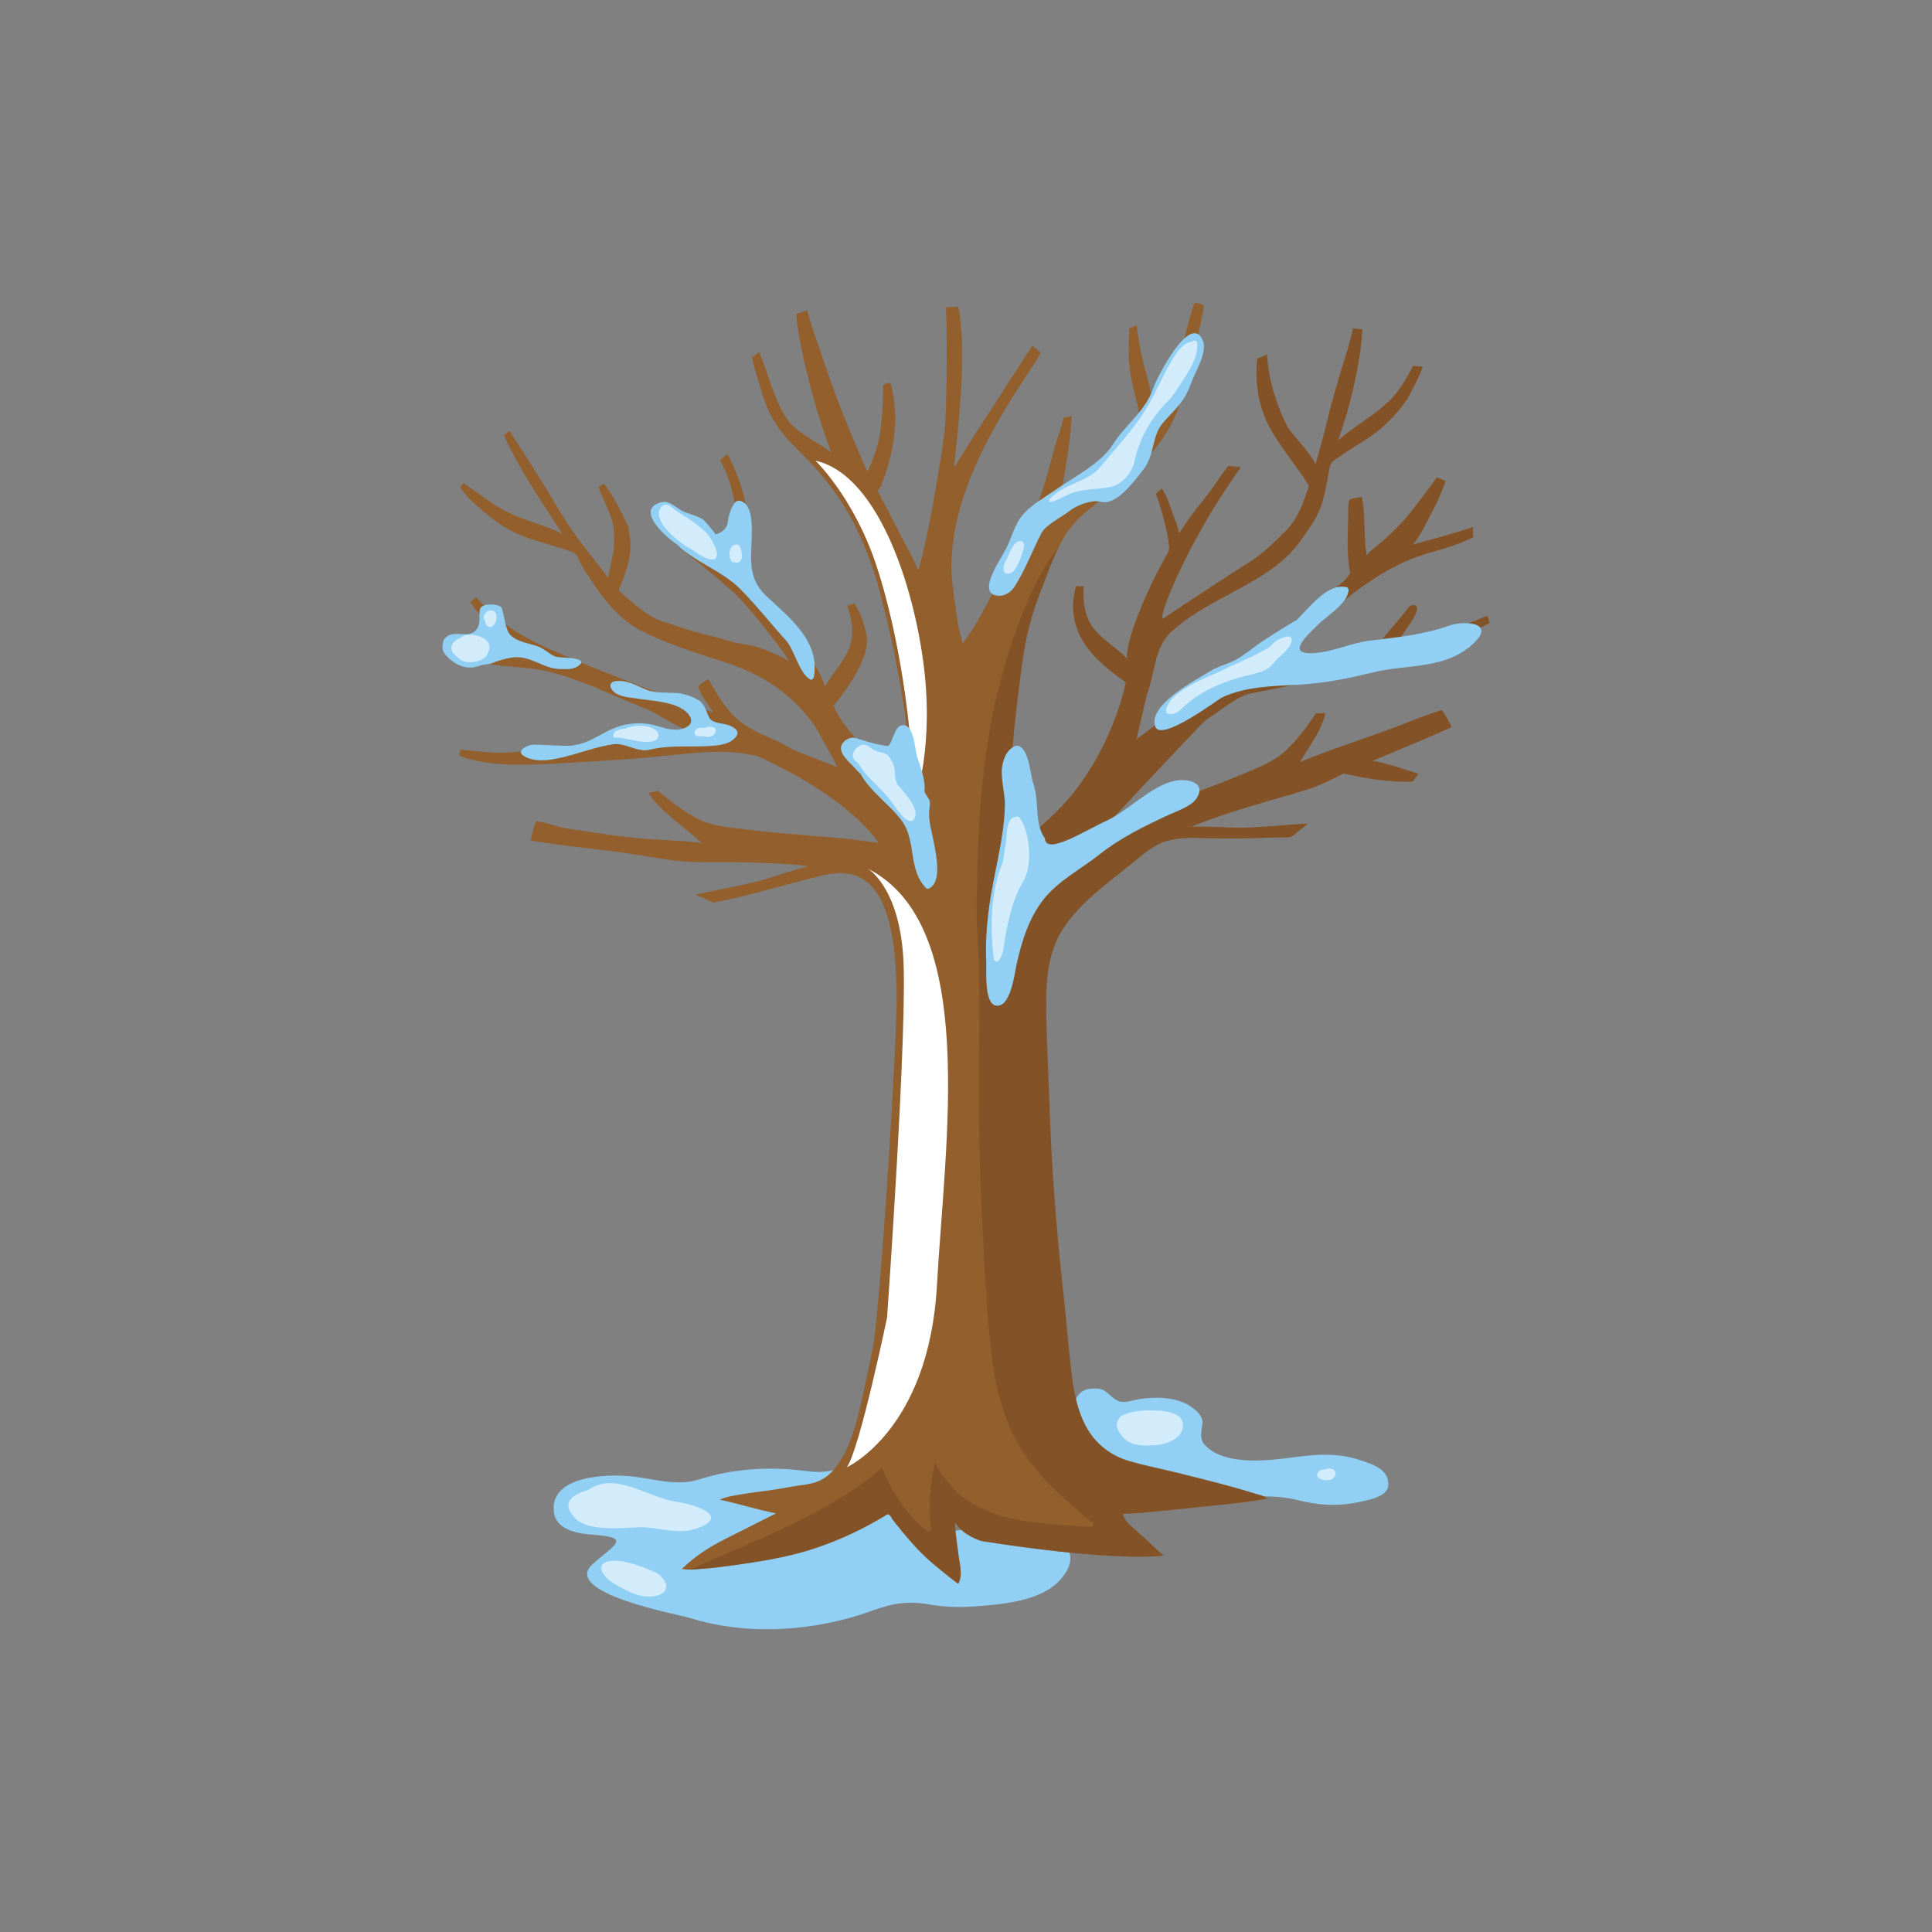 <?xml version="1.0" encoding="utf-8"?>
<!-- Generator: Adobe Illustrator 16.0.0, SVG Export Plug-In . SVG Version: 6.00 Build 0)  -->
<!DOCTYPE svg PUBLIC "-//W3C//DTD SVG 1.1//EN" "http://www.w3.org/Graphics/SVG/1.1/DTD/svg11.dtd">
<svg version="1.1" id="Layer_1" xmlns="http://www.w3.org/2000/svg" xmlns:xlink="http://www.w3.org/1999/xlink" x="0px" y="0px"
	 width="350px" height="350px" viewBox="0 0 350 350" enable-background="new 0 0 350 350" xml:space="preserve">
<rect x="0" y="0" width="350" height="350" fill="#808080" stroke="none"/>
<g>
	<path fill="#91D0F4" d="M246.393,264.518c-4.129-1.382-8.031-1.063-12.273-0.49c-4.35,0.588-11.271,1.368-15.018-1.505
		c-1.973-1.514-1.541-2.518-1.271-4.629c0.139-1.107-0.695-1.967-1.457-2.604c-2.672-2.232-6.66-2.316-9.91-1.834
		c-1.463,0.222-3.059,1.026-4.473,0.028c-0.654-0.459-1.172-1.055-1.854-1.499c-0.807-0.533-1.824-0.48-2.738-0.38
		c-1.992,0.224-2.939,2.047-2.775,3.819c0.156,1.602,1.336,1.886,1.109,3.709c-0.047,0.386,0,0.718,0.113,1.019
		c-0.318,1.092-0.928,1.916-1.715,3.008c-1.064,1.476-1.748,4.329,0.432,5.363c3.584,1.705,7.613,0.528,11.348,0.059
		c5.447-0.688,10.02,1.727,15.332,2.329c4.568,0.519,9.211-0.332,13.695,0.812c3.859,0.986,7.385,1.228,11.316,0.374
		c1.432-0.313,5.207-0.904,5.252-3.104C251.574,266.131,248.695,265.287,246.393,264.518z"/>
	<path fill="#91D0F4" d="M192.787,279.767c-2.75-2.873-9.82-3.904-12.84-3.647c-3.988,0.343-11.359,3.438-13.989-1.288
		c-2.435-4.366,6.365-5.045,1.556-9.929c-2.644-2.685-8.077-3.074-11.09-1.16c-3.594,2.284-6.046,3.331-10.342,2.755
		c-6.596-0.884-13.195-0.471-19.546,1.549c-3.671,1.17-7.769-0.018-11.458-0.512c-4.37-0.585-15.566-0.484-14.736,6.385
		c0.415,3.45,4.724,3.948,7.439,4.148c6.698,0.496,3.441,1.832-0.4,5.275c-5.848,5.243,15.48,9.104,17.671,9.789
		c10.48,3.269,22.725,2.389,32.932-1.337c3.594-1.313,6.376-1.809,10.125-1.167c2.754,0.469,5.532,0.605,8.307,0.396
		c5.063-0.383,12.387-0.863,15.91-5.123C194.484,283.297,194.23,281.278,192.787,279.767z"/>
	<g>
		<g>
			<path fill="#925F2D" d="M261.164,128.612c-1.857,0.636-3.707,1.295-5.551,2.027c-6.645,2.637-13.492,4.694-20.109,7.411
				c1.658-2.894,3.863-5.578,4.615-8.883c-0.588,0.046-1.174,0.069-1.758,0.096c-1.6,2.476-3.588,5.084-5.807,7.041
				c-2.037,1.799-4.684,2.761-7.154,3.813c-6,2.554-12.189,4.632-18.26,7.014l-8.172,3.906c0,0,19.248-20.625,19.666-20.765
				c2.49-1.465,5.227-4.088,8.016-4.664c3.119-0.645,6.938-1.316,10.031-2.059c6.191-1.483,12.418-2.867,18.656-4.145
				c5.082-1.694,9.764-4.07,14.502-6.546c-0.135-0.445-0.27-0.891-0.408-1.334c-5.313,2.354-10.822,3.961-16.494,5.192
				c0.939-1.451,1.922-2.867,2.885-4.301c0.361-0.539,1.775-3.002,0.057-2.784c-0.654,0.083-0.998,0.787-1.363,1.251
				c-0.625,0.795-1.273,1.57-1.932,2.333c-1.152,1.333-2.318,2.699-3.184,4.244c-6.775,1.372-13.613,2.502-20.428,3.757
				c3.168-2.313,11.557-10.051,12.969-11.187c1.654-1.333,3.303-2.683,5.045-3.904c9.77-6.854,13.313-5.469,19.9-8.819
				c0.008-0.296-0.063-1.521-0.035-1.815c-3.611,1.159-7.25,2.188-10.918,3.162c1.42-1.599,2.307-3.712,3.324-5.581
				c1.053-1.931,1.871-3.854,2.646-5.906c-0.518-0.285-1.063-0.516-1.615-0.646c-1.74,2.314-3.414,4.685-5.268,6.915
				c-2.002,2.399-4.246,4.414-6.68,6.362c-0.248,0.269-0.504,0.533-0.76,0.797c-0.605-3.452-0.127-7.184-0.893-10.547
				c-0.578,0.078-1.592,0.168-2.25,0.496c-0.287,1.143-0.164,2.428-0.199,3.597c-0.039,1.212-0.088,2.422-0.096,3.635
				c-0.014,1.207,0.014,2.415,0.125,3.617c0.057,0.663,0.145,1.322,0.258,1.979c0.051,0.285,0.107,0.397-0.035,0.632
				c-0.596,1.022-1.732,1.838-2.615,2.594c-0.953,0.819-1.922,1.613-2.854,2.46c-3.625,3.292-7.457,6.337-11.496,9.104
				c-4.129,2.83-8.527,5.267-12.477,8.363c-0.775,0.721-1.537,1.462-2.275,2.232l-6.906,5.192l1.912-8.184
				c1.451-3.652,1.262-8.397,4.342-11.236c3.537-3.264,7.879-5.426,12.068-7.708c4.143-2.252,8.41-4.71,11.217-8.604
				c1.369-1.891,2.85-3.853,3.711-6.014c0.836-2.105,1.197-4.434,1.596-6.668c0.096-0.521,0.174-1.118,0.441-1.583
				c0.324-0.562,1.195-1.005,1.713-1.37c1.406-0.985,2.889-1.863,4.334-2.79c3.137-2.011,5.6-4.417,7.727-7.478
				c1.057-1.907,2.066-3.831,2.832-5.867c-0.178-0.122-1.574-0.051-1.736-0.189c-1.818,3.354-2.805,5.098-5.381,7.322
				c-2.605,2.244-5.66,3.888-8.201,6.213c0.461-1.469,0.953-2.929,1.391-4.409c0.045-0.135,0.088-0.271,0.137-0.411
				c1.383-4.992,2.535-10.129,2.844-15.314c-0.568-0.038-1.131-0.096-1.695-0.188c-0.514,2.488-1.324,4.901-2.07,7.326
				c-0.746,2.438-1.414,4.896-2.111,7.347c-0.773,3.33-1.658,6.645-2.609,9.93c-1.246-2.348-3.518-4.552-5.082-6.698
				c-2.045-4.152-3.434-8.504-3.713-13.148c-0.604,0.248-1.199,0.51-1.779,0.769c-0.482,4.375,0.244,8.766,2.371,12.627
				c2.023,3.667,4.809,6.828,7.002,10.379c-0.98,2.986-1.924,5.869-4.178,8.153c-2.188,2.219-4.395,4.343-7.021,5.958
				c-3.059,1.883-12.188,7.899-15.158,9.913c-1.414,0.957,3.863-13.264,14.004-27.364c-0.391-0.057-1.844-0.214-2.23-0.283
				c-1.594,1.972-2.873,4.175-4.486,6.135c-1.605,1.946-3.084,3.938-4.424,6.083c-0.406-1.632-1.08-3.195-1.627-4.785
				c-0.049-0.15-0.102-0.301-0.154-0.448c-0.377-1.006-0.787-1.994-1.348-2.881c-0.379,0.308-0.748,0.636-1.102,0.973
				c0.736,1.666,2.623,8.524,2.367,10.156c-0.008,0.034-0.021,0.057-0.031,0.085c0.002,0.021,0.01,0.044,0.018,0.069
				c-4.08,7.21-7.738,15.886-7.609,19.496c-2.084-2.148-4.977-3.597-6.551-6.202c-1.254-2.07-1.414-4.492-1.264-6.853
				c-0.455,0.014-0.912,0.005-1.369-0.018c-1.152,3.615-0.506,7.416,1.584,10.543c1.9,2.844,4.686,4.916,7.418,6.895
				c-1.563,6.755-4.486,13.213-8.584,18.811c-3.199,4.379-7.305,7.705-11.422,11.203c-1.754-10.955-0.287-22.016,1.152-32.992
				c0.672-5.16,1.719-9.291,3.643-14.138c1.889-4.769,3.508-10.154,7.578-13.411c2.047-1.638,4.244-3.67,6.289-5.31
				c2.057-1.644,3.998-3.438,5.729-5.422c2.258-2.585,4.211-5.561,5.23-8.86c1.578-5.098,3.006-10.308,4.066-15.542
				c0.145-0.716,0.297-1.446,0.354-2.176c0.07-0.971-0.752-0.707-1.596-0.941c-1.24,3.41-1.82,7.01-2.951,10.455
				c-1.078,3.282-2.662,6.388-4.568,9.266c-0.117-2.697-0.805-5.309-1.514-7.901c-0.695-2.54-1.17-5.132-1.439-7.753
				c-0.457,0.183-0.906,0.372-1.357,0.562c-0.074,1.895-0.156,3.794-0.063,5.688c0.096,1.978,0.502,3.874,0.945,5.794
				c0.504,2.15,1.85,5.832,0.234,7.771c0.004,0.023,0.008,0.048,0.01,0.069c-4.225,4.99-9.512,8.924-14.201,13.45
				c0.813-2.618,1.174-5.412,1.631-8.111c0.496-2.897,0.869-5.802,1.004-8.74c-0.486,0.103-0.979,0.186-1.465,0.283
				c-0.404,1.785-1.08,3.514-1.58,5.272c-0.521,1.834-0.996,3.681-1.504,5.517c-0.959,3.501-2.299,6.706-4.148,9.831
				c-1.77,3.714-3.592,7.407-5.52,11.04c-1.715,3.227-3.459,6.559-5.713,9.454c0.319-0.404-0.22-1.728-0.333-2.153
				c-0.298-1.15-0.454-2.316-0.613-3.493c-0.443-3.273-1.035-6.557-0.882-9.853c0.78-16.795,13.606-32.537,16.19-37.417
				c-0.322-0.126-1.24-1.09-1.557-1.231c-2.736,4.127-5.521,8.616-8.25,12.746c-2.039,3.08-4.005,6.209-5.93,9.36
				c0.124-2.143,2.701-20.686,0.734-29.212c-0.582,0.076-1.605,0.088-2.187,0.11c0.223,5.364,0.163,15.087-0.11,20.442
				c-0.184,3.627-1.329,9.774-1.928,13.359c-0.56,3.362-1.219,6.711-1.981,10.034c-0.23,1.001-0.464,2-0.744,2.988
				c-0.067,0.229-0.124,0.46-0.223,0.678c-0.138,0.314-0.624-1.159-0.673-1.311l-6.748-12.95c0.191-0.185,0.627-0.854,0.641-0.892
				c2.435-6.185,3.385-12.243,1.719-18.679c-0.447,0.101-0.939,0.22-1.354,0.424c-0.025,3.603-0.113,7.099-0.929,10.65
				c-0.45,1.575-1.038,3.082-1.659,4.595c-0.088,0.154-0.173,0.305-0.269,0.447c-2.123-4.771-4.147-9.585-5.954-14.481
				c-0.89-2.415-1.723-4.85-2.545-7.289c-0.833-2.479-1.758-4.946-2.392-7.483c-0.659,0.289-1.329,0.521-2.006,0.698
				c0.421,4.264,1.393,8.496,2.463,12.637c1.095,4.231,2.35,8.417,3.934,12.493c-2.732-2.187-6.493-3.514-8.361-6.573
				c-2.162-3.549-3.14-7.861-4.731-11.696c-0.425,0.374-0.861,0.732-1.311,1.063c0.645,2.559,1.4,5.091,2.229,7.599
				c1.046,3.152,2.924,5.926,5.274,8.25c3.09,3.064,5.298,5.385,7.872,8.995c3.367,4.721,6.17,11.483,7.651,17.054
				c5.703,21.408,5.99,34.325,5.54,37.825c-0.641-0.328-6.982-7.754-8.017-8.89c-2.917-3.208-4.501-4.742-5.731-7.829
				c2.077-2.614,4.033-5.24,5.288-8.401c0.631-1.588,0.957-3.241,0.545-4.919c-0.475-1.949-1.01-3.51-2.105-5.171
				c-0.433,0.146-0.868,0.275-1.312,0.387c0.794,2.266,1.294,4.674,0.61,7.035c-0.833,2.885-3.19,5.043-4.601,7.646
				c-0.964-3.944-7.694-12.344-14.215-18.392c-0.135-0.127-0.28-1.901,0.185-3.408c0.22-1.469,0.471-2.929,0.396-4.432
				c-0.106-2.292-0.269-4.611-0.748-6.86c-0.677-3.191-1.772-6.201-3.278-9.053c-0.301,0.214-1.084,0.941-1.364,1.178
				c1.205,2.077,1.928,4.152,2.435,6.557c1.226,5.851,0.351,11.089,0.188,13.375c-0.067,0.197-0.135,0.392-0.195,0.59
				c-1.644-1.423-3.413-2.628-5.156-3.921c-2.573-2.286-5.238-4.478-7.981-6.629c-0.245,0.371-0.503,0.727-0.78,1.065
				c1.946,2.412,4.03,4.712,6.489,6.617c2.687,2.082,5.242,4.324,7.811,6.546c2.3,2.36,4.374,4.955,6.401,7.549
				c0.836,1.069,1.659,2.145,2.456,3.243c0.085,0.113,0.805,1.333,0.9,1.334c-0.273-0.005-0.805-0.431-1.06-0.555
				c-0.443-0.224-0.893-0.436-1.347-0.64c-0.921-0.411-1.86-0.785-2.807-1.136c-1.907-0.709-3.838-0.665-5.767-1.31
				c-1.963-0.654-4.129-1.081-6.124-1.639c-2.166-0.606-4.622-1.542-6.78-2.187c-2.669-1.349-4.827-3.33-7.074-5.331
				c0.039-0.071,0.078-0.142,0.099-0.209c1.417-3.337,2.633-6.922,1.754-10.567c-0.007-0.156-0.021-0.31-0.032-0.466
				c-0.018-0.114-0.042-0.22-0.067-0.33c-1.304-2.671-2.545-5.395-4.377-7.732c-0.333,0.167-0.663,0.34-0.975,0.541
				c0.744,2.336,2.056,4.458,2.637,6.849c0.181,1.556,0.262,3.172,0.057,4.729c-0.22,1.655-0.737,3.252-0.957,4.909
				c-3.119-4.056-6.422-8.006-9.009-12.435c-2.804-4.793-5.795-9.459-8.854-14.091c-0.05,0.007-0.103,0.013-0.156,0.018
				c-0.298,0.248-0.596,0.5-0.89,0.751c2.343,4.861,5.104,9.479,8.112,13.952c0.815,1.304,1.687,2.577,2.531,3.868
				c-3.076-1.552-6.461-2.309-9.576-3.767c-3.083-1.444-5.571-3.598-8.389-5.451c-0.181,0.261-0.39,0.509-0.606,0.75
				c0.485,0.636,0.978,1.267,1.471,1.9c1.893,1.772,3.803,3.493,5.976,4.924c2.07,1.366,4.302,2.25,6.67,2.97
				c1.12,0.34,2.25,0.654,3.371,1.005c0.556,0.173,1.109,0.354,1.655,0.551c0.507,0.181,1.272,0.346,1.687,0.693
				c0.514,0.427,0.734,1.244,1.039,1.818c0.51,0.966,1.148,1.885,1.747,2.8c2.446,3.743,5.398,7.496,9.499,9.507
				c4.561,2.235,9.846,3.939,14.651,5.46c10.59,3.356,14.556,9.052,16.601,11.734l4.055,7.363l-8.052-3.131
				c-0.922-0.544-1.854-1.053-2.793-1.538c-0.475-0.195-0.932-0.42-1.379-0.65c-2.353-0.9-4.625-2.107-6.457-3.844
				c-2.087-1.985-3.325-4.375-4.742-6.785c-0.688,0.363-1.361,0.75-1.857,1.341c0.514,1.726,1.843,3.125,2.683,4.686
				c-7.279-2.49-14.478-5.245-21.619-8.093c-2.846-1.134-5.646-2.355-8.445-3.59c-4.586-2.019-8.832-4.762-12.228-8.497
				c-0.206-0.222-0.4-0.45-0.588-0.682c-0.393,0.253-0.772,0.545-1.116,0.884c1.233,1.675,2.463,3.236,3.913,4.733
				c1.552,1.6,3.055,3.501,4.94,4.712c-3.792,0.055-7.574,0.048-11.366-0.092c0.106,0.276,0.202,0.558,0.291,0.84
				c2.13,0.425,4.267,0.82,6.418,1.132c2.219,0.319,4.448,0.413,6.67,0.666c4.168,0.473,8.162,1.99,12.029,3.542
				c3.208,1.428,6.443,2.775,9.689,4.095c2.708,1.521,5.409,3.17,8.325,4.255c-8.197,0.751-16.374,1.68-24.575,2.16
				c-2.963,0.506-5.947,0.969-8.953,1.178c-3.126,0.22-6.078-0.223-9.176-0.509c-0.049,0.367-0.103,0.73-0.163,1.092
				c4.08,1.639,8.917,1.707,13.248,1.6c4.884-0.117,9.768-0.503,14.645-0.795c4.65-0.284,9.275-0.796,13.911-1.228
				c4.111-0.383,8.307-0.498,12.34,0.57c17.267,7.888,21.804,15.67,21.804,15.67l-5.058-0.688
				c-6.486-0.654-13.003-0.982-19.468-1.818c-2.732-0.356-5.632-0.565-8.126-1.835c-2.587-1.315-5.128-3.197-7.294-5.114
				c-0.571,0.135-1.145,0.269-1.715,0.384c1.612,2.979,7.223,6.72,9.597,9.057c-4.334-0.505-8.718-0.519-13.06-1.003
				c-2.672-0.296-5.327-0.686-7.981-1.099c-1.56-0.239-3.162-0.402-4.693-0.801c-1.417-0.37-2.8-0.919-4.281-1.001
				c-0.439,1.132-0.73,2.307-0.918,3.503c4.196,0.613,8.389,1.178,12.6,1.648c4.15,0.462,8.215,1.18,12.333,1.813
				c4.097,0.627,8.325,0.395,12.454,0.454c4.324,0.058,8.651,0.2,12.947,0.7c-3.388,0.797-6.624,2.149-10.023,2.949
				c-3.48,0.824-7.007,1.432-10.501,2.203c1.056,0.532,2.187,0.884,3.221,1.457c5.486-1.003,10.828-2.637,16.225-4.021
				c3.625-0.931,7.833-2.408,11.221-0.021c2.52,1.774,3.75,4.895,4.476,7.774c0.96,3.799,1.163,7.772,1.308,11.672
				c0.308,8.055-3.115,60.104-4.381,65.677c-0.812,3.579-1.46,7.203-2.342,10.771c-0.869,3.533-1.942,7.286-4.143,10.249
				c-1.148,1.546-2.584,2.651-4.487,3.1c-1.191,0.28-2.417,0.38-3.623,0.592c-1.453,0.256-2.896,0.523-4.359,0.718
				c-1.574,0.209-3.151,0.397-4.717,0.668c-1.34,0.23-2.754,0.399-3.991,0.989c3.402,0.707,6.737,1.797,10.204,2.474
				c-3.087,1.543-6.167,3.111-9.254,4.662c-2.811,1.412-5.557,3.17-7.797,5.401c1.244,0.234,2.594,0.071,3.838-0.028
				c2.059-0.163,4.111-0.427,6.156-0.718c4.458-0.636,8.921-1.355,13.23-2.706c3.611-1.131,7.106-2.624,10.444-4.405
				c0.979-0.522,1.935-1.073,2.892-1.625c0.496-0.285,0.84-0.721,1.138-0.118c0.021-0.013,0.042-0.025,0.067-0.036
				c0.262,0.601,0.755,1.144,1.155,1.653c0.702,0.898,1.436,1.776,2.183,2.641c1.45,1.671,2.945,3.22,4.65,4.629
				c0.964,0.797,1.928,1.591,2.91,2.369c0.33,0.261,0.659,0.521,1,0.768c0.305,0.221,0.376,0.386,0.549-0.028
				c0.656-1.599,0.053-3.454-0.135-5.09c-0.212-1.906-0.567-3.803-0.627-5.726c1.19,1.744,2.789,2.654,4.752,3.36
				c21.496,3.388,30.596,2.939,33.031,2.648c-1.424-1.35-5.84-5.415-6.143-5.591c-0.145,0.008-1.363-1.797-1.193-1.91
				c0.291-0.196,1.197-0.085,1.553-0.113c0.641-0.044,1.279-0.098,1.92-0.152c3.016-0.257,6.035-0.57,9.049-0.898
				c4.516-0.489,9.098-0.851,13.57-1.639c-0.355-0.546-1.791-0.796-2.357-0.982c-1.34-0.432-2.693-0.816-4.043-1.188
				c-3.381-0.931-6.781-1.781-10.184-2.614c-2.76-0.673-5.57-1.229-8.299-2.013c-3.432-0.983-6.23-3.169-7.918-6.317
				c-1.639-3.054-2.25-6.561-2.654-9.967c-0.533-4.519-0.873-9.061-1.375-13.582c-1.266-11.421-2.195-22.856-2.57-34.341
				c-0.184-5.619-0.514-11.247-0.596-16.867c-0.066-4.813,0.021-9.961,2.396-14.278c1.984-3.604,5.078-6.443,8.225-9.025
				c1.582-1.297,3.205-2.543,4.797-3.832c1.764-1.426,3.469-3.016,5.609-3.865c2.311-0.911,4.902-0.895,7.344-0.82
				c2.705,0.083,5.395,0.096,8.094,0.048c2.174-0.039,4.342-0.183,6.512-0.168c0.697,0.005,1.41,0.067,1.932-0.447
				c0.766-0.756,1.697-1.334,2.494-2.059c-3.533,0.2-7.063,0.563-10.6,0.716c-3.523,0.151-7.039-0.278-10.555-0.129
				c4.561-1.873,9.289-3.301,14.018-4.682c2.363-0.691,4.744-1.34,7.092-2.096c2.26-0.725,4.373-1.829,6.504-2.867
				c4.082,0.911,8.498,1.643,12.553,1.44c0.332-0.469,0.662-0.939,1.01-1.4c-2.285-0.691-5.426-1.88-8.346-2.339
				c4.818-1.99,9.621-3.982,14.385-6.102C262.492,130.636,261.895,129.581,261.164,128.612z"/>
			<path opacity="0.3" fill="#62381A" d="M261.164,128.612c-1.857,0.636-3.707,1.295-5.529,2.019
				c-0.008,0.005-0.014,0.005-0.021,0.009c-6.645,2.637-13.492,4.694-20.109,7.411c1.658-2.894,3.863-5.578,4.615-8.883
				c-0.588,0.046-1.174,0.069-1.758,0.096c-1.6,2.476-3.588,5.084-5.807,7.041c-2.037,1.799-4.684,2.761-7.154,3.813
				c-6,2.554-12.189,4.632-18.26,7.014l-8.172,3.906c0,0,19.248-20.625,19.666-20.765c2.49-1.465,5.227-4.088,8.016-4.664
				c3.119-0.645,6.938-1.316,10.031-2.059c6.191-1.483,12.418-2.867,18.656-4.145c5.082-1.694,9.764-4.07,14.502-6.546
				c-0.135-0.445-0.27-0.891-0.408-1.334c-5.313,2.354-10.822,3.961-16.494,5.192c0.939-1.451,1.922-2.867,2.885-4.301
				c0.361-0.539,1.775-3.002,0.057-2.784c-0.654,0.083-0.998,0.787-1.363,1.251c-0.625,0.795-1.273,1.57-1.932,2.333
				c-1.152,1.333-2.318,2.699-3.184,4.244c-6.775,1.372-13.613,2.502-20.428,3.757c3.168-2.313,11.557-10.051,12.969-11.187
				c1.654-1.333,3.303-2.683,5.045-3.904c9.77-6.854,13.313-5.469,19.9-8.819c0.008-0.296-0.063-1.521-0.035-1.815
				c-3.611,1.159-7.25,2.188-10.918,3.162c1.42-1.599,2.307-3.712,3.324-5.581c1.053-1.931,1.871-3.854,2.646-5.906
				c-0.518-0.285-1.063-0.516-1.615-0.646c-1.74,2.314-3.414,4.685-5.268,6.915c-2.002,2.399-4.246,4.414-6.68,6.362
				c-0.248,0.269-0.504,0.533-0.76,0.797c-0.605-3.452-0.127-7.184-0.893-10.547c-0.578,0.078-1.592,0.168-2.25,0.496
				c-0.287,1.143-0.164,2.428-0.199,3.597c-0.039,1.212-0.088,2.422-0.096,3.635c-0.014,1.207,0.014,2.415,0.125,3.617
				c0.057,0.663,0.145,1.322,0.258,1.979c0.051,0.285,0.107,0.397-0.035,0.632c-0.596,1.022-1.732,1.838-2.615,2.594
				c-0.953,0.819-1.922,1.613-2.854,2.46c-3.625,3.292-7.457,6.337-11.496,9.104c-4.129,2.83-8.527,5.267-12.477,8.363
				c-0.775,0.721-1.537,1.462-2.275,2.232l-6.906,5.192l1.912-8.184c1.451-3.652,1.262-8.397,4.342-11.236
				c3.537-3.264,7.879-5.426,12.068-7.708c4.143-2.252,8.41-4.71,11.217-8.604c1.369-1.891,2.85-3.853,3.711-6.014
				c0.836-2.105,1.197-4.434,1.596-6.668c0.096-0.521,0.174-1.118,0.441-1.583c0.324-0.562,1.195-1.005,1.713-1.37
				c1.406-0.985,2.889-1.863,4.334-2.79c3.137-2.011,5.6-4.417,7.727-7.478c1.057-1.907,2.066-3.831,2.832-5.867
				c-0.178-0.122-1.574-0.051-1.736-0.189c-1.818,3.354-2.805,5.098-5.381,7.322c-2.605,2.244-5.66,3.888-8.201,6.213
				c0.461-1.469,0.953-2.929,1.391-4.409c0.045-0.135,0.088-0.271,0.137-0.411c1.383-4.992,2.535-10.129,2.844-15.314
				c-0.568-0.038-1.131-0.096-1.695-0.188c-0.514,2.488-1.324,4.901-2.07,7.326c-0.746,2.438-1.414,4.896-2.111,7.347
				c-0.773,3.33-1.658,6.645-2.609,9.93c-1.246-2.348-3.518-4.552-5.082-6.698c-2.045-4.152-3.434-8.504-3.713-13.148
				c-0.604,0.248-1.199,0.51-1.779,0.769c-0.482,4.375,0.244,8.766,2.371,12.627c2.023,3.667,4.809,6.828,7.002,10.379
				c-0.98,2.986-1.924,5.869-4.178,8.153c-2.188,2.219-4.395,4.343-7.021,5.958c-3.059,1.883-12.188,7.899-15.158,9.913
				c-1.414,0.957,3.863-13.264,14.004-27.364c-0.391-0.057-1.844-0.214-2.23-0.283c-1.594,1.972-2.873,4.175-4.486,6.135
				c-1.605,1.946-3.084,3.938-4.424,6.083c-0.406-1.632-1.08-3.195-1.627-4.785c-0.049-0.15-0.102-0.301-0.154-0.448
				c-0.377-1.006-0.787-1.994-1.348-2.881c-0.379,0.308-0.748,0.636-1.102,0.973c0.736,1.666,2.623,8.524,2.367,10.156
				c-0.008,0.034-0.021,0.057-0.031,0.085c0.002,0.021,0.01,0.044,0.018,0.069c-4.08,7.21-7.738,15.886-7.609,19.496
				c-2.084-2.148-4.977-3.597-6.551-6.202c-1.254-2.07-1.414-4.492-1.264-6.853c-0.455,0.014-0.912,0.005-1.369-0.018
				c-1.152,3.615-0.506,7.416,1.584,10.543c1.9,2.844,4.686,4.916,7.418,6.895c-1.563,6.755-4.486,13.213-8.584,18.811
				c-3.199,4.379-7.305,7.705-11.422,11.203c-1.754-10.955-0.287-22.016,1.152-32.992c0.672-5.16,1.719-9.291,3.643-14.138
				c0.936-2.357,1.805-4.862,2.932-7.188c-0.043,0.053-0.094,0.103-0.135,0.158c-2.635,3.255-4.424,7.063-6.004,10.925
				c-3.055,7.467-5.221,15.335-6.496,23.301c-1.758,10.958-2.105,22.027-2.139,33.101c0.656,8.817,0.5,17.665,0.416,26.502
				c-0.092,9.644,0.174,19.271,0.658,28.9c0.473,9.284,0.84,18.805,2.346,28.004c0.986,4.294,2.309,8.547,4.615,12.236
				c3.359,5.356,8.131,9.392,12.947,13.384c0.297,0.245,0.061,0.796-0.316,0.766c-6.924-0.524-14.471-0.498-20.764-3.844
				c-3.481-1.85-5.71-4.61-7.472-7.767c-0.822,3.944-1.191,7.947-0.688,12.038c0.057,0.434-0.503,0.531-0.766,0.316
				c-3.771-3.081-6.312-7.088-8.123-11.472c-9.711,8.513-22.856,13.051-34.757,18.465c0.797,0,1.602-0.074,2.368-0.137
				c2.059-0.163,4.111-0.427,6.156-0.718c4.458-0.636,8.921-1.355,13.23-2.706c3.611-1.131,7.106-2.624,10.444-4.405
				c0.979-0.522,1.935-1.073,2.892-1.625c0.496-0.285,0.84-0.721,1.138-0.118c0.021-0.013,0.042-0.025,0.067-0.036
				c0.262,0.601,0.755,1.144,1.155,1.653c0.702,0.898,1.436,1.776,2.183,2.641c1.45,1.671,2.945,3.22,4.65,4.629
				c0.964,0.797,1.928,1.591,2.91,2.369c0.33,0.261,0.659,0.521,1,0.768c0.305,0.221,0.376,0.386,0.549-0.028
				c0.656-1.599,0.053-3.454-0.135-5.09c-0.212-1.906-0.567-3.803-0.627-5.726c1.19,1.744,2.789,2.654,4.752,3.36
				c21.496,3.388,30.596,2.939,33.031,2.648c-1.424-1.35-5.84-5.415-6.143-5.591c-0.145,0.008-1.363-1.797-1.193-1.91
				c0.291-0.196,1.197-0.085,1.553-0.113c0.641-0.044,1.279-0.098,1.92-0.152c3.016-0.257,6.035-0.57,9.049-0.898
				c4.516-0.489,9.098-0.851,13.57-1.639c-0.355-0.546-1.791-0.796-2.357-0.982c-1.34-0.432-2.693-0.816-4.043-1.188
				c-3.381-0.931-6.781-1.781-10.184-2.614c-2.76-0.673-5.57-1.229-8.299-2.013c-3.432-0.983-6.23-3.169-7.918-6.317
				c-1.639-3.054-2.25-6.561-2.654-9.967c-0.533-4.519-0.873-9.061-1.375-13.582c-1.266-11.421-2.195-22.856-2.57-34.341
				c-0.184-5.619-0.514-11.247-0.596-16.867c-0.066-4.813,0.021-9.961,2.396-14.278c1.984-3.604,5.078-6.443,8.225-9.025
				c1.582-1.297,3.205-2.543,4.797-3.832c1.764-1.426,3.469-3.016,5.609-3.865c2.311-0.911,4.902-0.895,7.344-0.82
				c2.705,0.083,5.395,0.096,8.094,0.048c2.174-0.039,4.342-0.183,6.512-0.168c0.697,0.005,1.41,0.067,1.932-0.447
				c0.766-0.756,1.697-1.334,2.494-2.059c-3.533,0.2-7.063,0.563-10.6,0.716c-3.523,0.151-7.039-0.278-10.555-0.129
				c4.561-1.873,9.289-3.301,14.018-4.682c2.363-0.691,4.744-1.34,7.092-2.096c2.26-0.725,4.373-1.829,6.504-2.867
				c4.082,0.911,8.498,1.643,12.553,1.44c0.332-0.469,0.662-0.939,1.01-1.4c-2.285-0.691-5.426-1.88-8.346-2.339
				c4.818-1.99,9.621-3.982,14.385-6.102C262.492,130.636,261.895,129.581,261.164,128.612z"/>
			<path fill="#925F2D" d="M255.408,130.719C252.602,131.835,254.395,131.123,255.408,130.719L255.408,130.719z"/>
		</g>
		<defs>
			<filter id="Adobe_OpacityMaskFilter" filterUnits="userSpaceOnUse" x="153.412" y="157.356" width="18.342" height="108.446">
				<feFlood  style="flood-color:white;flood-opacity:1" result="back"/>
				<feBlend  in="SourceGraphic" in2="back" mode="normal"/>
			</filter>
		</defs>
		<mask maskUnits="userSpaceOnUse" x="153.412" y="157.356" width="18.342" height="108.446" id="SVGID_1_">
			<g filter="url(#Adobe_OpacityMaskFilter)">
				<defs>
					
						<filter id="Adobe_OpacityMaskFilter_1_" filterUnits="userSpaceOnUse" x="153.412" y="157.356" width="18.342" height="108.446">
						<feFlood  style="flood-color:white;flood-opacity:1" result="back"/>
						<feBlend  in="SourceGraphic" in2="back" mode="normal"/>
					</filter>
				</defs>
				<mask maskUnits="userSpaceOnUse" x="153.412" y="157.356" width="18.342" height="108.446" id="SVGID_1_">
					<g filter="url(#Adobe_OpacityMaskFilter_1_)">
					</g>
				</mask>
				<radialGradient id="SVGID_2_" cx="104.144" cy="210.122" r="81.454" gradientUnits="userSpaceOnUse">
					<stop  offset="0.002" style="stop-color:#FFFFFF"/>
					<stop  offset="0.163" style="stop-color:#D2D2D2"/>
					<stop  offset="0.579" style="stop-color:#626262"/>
					<stop  offset="0.867" style="stop-color:#1C1C1C"/>
					<stop  offset="1" style="stop-color:#000000"/>
				</radialGradient>
				<path mask="url(#SVGID_1_)" fill="url(#SVGID_2_)" d="M157.201,157.356c0,0,5.539,3.208,6.415,15.743
					c0.875,12.535-2.917,65.593-2.917,65.593s-4.955,23.902-7.287,27.11c0,0,14.868-6.704,16.324-32.942
					C171.196,206.625,177.316,167.56,157.201,157.356z"/>
			</g>
		</mask>
		<radialGradient id="SVGID_3_" cx="104.144" cy="210.122" r="81.454" gradientUnits="userSpaceOnUse">
			<stop  offset="0.002" style="stop-color:#FFFFFF"/>
			<stop  offset="1" style="stop-color:#FFFFFF"/>
		</radialGradient>
		<path fill="url(#SVGID_3_)" d="M157.201,157.356c0,0,5.539,3.208,6.415,15.743c0.875,12.535-2.917,65.593-2.917,65.593
			s-4.955,23.902-7.287,27.11c0,0,14.868-6.704,16.324-32.942C171.196,206.625,177.316,167.56,157.201,157.356z"/>
		<defs>
			<filter id="Adobe_OpacityMaskFilter_2_" filterUnits="userSpaceOnUse" x="147.727" y="83.457" width="20.179" height="62.385">
				<feFlood  style="flood-color:white;flood-opacity:1" result="back"/>
				<feBlend  in="SourceGraphic" in2="back" mode="normal"/>
			</filter>
		</defs>
		<mask maskUnits="userSpaceOnUse" x="147.727" y="83.457" width="20.179" height="62.385" id="SVGID_4_">
			<g filter="url(#Adobe_OpacityMaskFilter_2_)">
				<defs>
					<filter id="Adobe_OpacityMaskFilter_3_" filterUnits="userSpaceOnUse" x="147.727" y="83.457" width="20.179" height="62.385">
						<feFlood  style="flood-color:white;flood-opacity:1" result="back"/>
						<feBlend  in="SourceGraphic" in2="back" mode="normal"/>
					</filter>
				</defs>
				<mask maskUnits="userSpaceOnUse" x="147.727" y="83.457" width="20.179" height="62.385" id="SVGID_4_">
					<g filter="url(#Adobe_OpacityMaskFilter_3_)">
					</g>
				</mask>
				<radialGradient id="SVGID_5_" cx="123.823" cy="127.476" r="55.112" gradientUnits="userSpaceOnUse">
					<stop  offset="0.002" style="stop-color:#FFFFFF"/>
					<stop  offset="0.163" style="stop-color:#D2D2D2"/>
					<stop  offset="0.579" style="stop-color:#626262"/>
					<stop  offset="0.867" style="stop-color:#1C1C1C"/>
					<stop  offset="1" style="stop-color:#000000"/>
				</radialGradient>
				<path mask="url(#SVGID_4_)" fill="url(#SVGID_5_)" d="M147.727,83.457c0,0,6.851,6.56,10.93,18.656
					c4.083,12.1,6.854,30.174,6.854,43.729c0,0,3.498-9.038,2.038-23.467C166.093,107.943,159.536,86.083,147.727,83.457z"/>
			</g>
		</mask>
		<radialGradient id="SVGID_6_" cx="123.823" cy="127.476" r="55.112" gradientUnits="userSpaceOnUse">
			<stop  offset="0.002" style="stop-color:#FFFFFF"/>
			<stop  offset="1" style="stop-color:#FFFFFF"/>
		</radialGradient>
		<path fill="url(#SVGID_6_)" d="M147.727,83.457c0,0,6.851,6.56,10.93,18.656c4.083,12.1,6.854,30.174,6.854,43.729
			c0,0,3.498-9.038,2.038-23.467C166.093,107.943,159.536,86.083,147.727,83.457z"/>
	</g>
	<path fill="#91D0F4" d="M99.779,120.951c1.124,0.314,2.265,0.277,3.402,0.245c0.57-0.071,1.099-0.218,1.527-0.51
		c1.942-1.326-1.35-1.473-2.226-1.543c-0.663-0.055-1.521-0.011-2.137-0.312c-0.847-0.417-1.535-1.06-2.368-1.483
		c-0.939-0.477-1.889-0.619-2.877-0.927c-1.103-0.342-2.432-0.826-3.013-1.919c-0.684-1.285-0.702-3.193-1.287-4.513
		c-0.248-0.16-0.51-0.3-0.794-0.367c-0.748-0.179-2.856-0.331-3.076,0.859c-0.124,0.675-0.035,1.372-0.071,2.056
		c-0.057,1.124-0.794,2.182-1.96,2.329c-1.13,0.147-2.761-0.313-3.768,0.333c-0.248,0.162-0.46,0.351-0.655,0.553
		c-0.386,0.953-0.5,1.965,0.124,2.73c1.364,1.69,3.696,3.011,5.951,2.222c0.765-0.268,1.527-0.4,2.296-0.454
		c0.719-0.287,1.436-0.56,2.137-0.75c1.127-0.301,2.346-0.569,3.519-0.384C96.401,119.412,97.957,120.448,99.779,120.951z"/>
	<path fill="#91D0F4" d="M124.885,129.619c0.921,1.434-0.298,2.238-1.613,2.49c-1.761,0.338-3.367-0.427-5.054-0.81
		c-2.137-0.484-4.476-0.31-6.539,0.438c-2.314,0.837-4.267,2.449-6.677,3.059c-2.173,0.548-4.196,0.218-6.397,0.165
		c-0.712-0.016-1.432-0.092-2.141-0.046c-0.896,0.06-3.2,1.136-1.46,2.117c2.52,1.418,6.294,0.36,8.875-0.361
		c2.367-0.665,4.742-1.476,7.184-1.837c2.279-0.337,4.334,1.508,6.561,0.989c4.313-1.003,7.896-0.324,12.135-0.776
		c0.95-0.103,2.081-0.333,2.864-0.911c2.478-1.825-0.394-2.77-1.421-2.966c-0.765-0.146-2.271-0.307-2.704-1.131
		c-0.659-1.263-0.801-2.614-2.215-3.351c-1.216-0.631-2.438-1.068-3.821-1.148c-1.864-0.108-3.824,0.092-5.575-0.673
		c-1.694-0.737-3.296-1.684-5.213-1.478c-1.5,0.074-1.272,1.327-0.369,2.029c1.155,0.895,2.778,0.907,4.161,1.134
		c2.641,0.436,6.635,0.53,8.765,2.335C124.488,129.104,124.719,129.354,124.885,129.619z"/>
	<path fill="#91D0F4" d="M217.969,61.876c-0.025-0.088-0.057-0.17-0.094-0.253c-2.26-5.135-8.359,6.939-8.959,8.694
		c-1.471,4.295-4.994,6.532-7.309,10.198c-2.229,3.528-7.311,6.038-10.713,8.437c-2.379,1.678-5.111,3.053-6.539,5.668
		c-0.613,1.118-1.041,2.357-1.52,3.534c-0.76,1.882-1.949,3.433-2.793,5.252c-0.457,0.996-1.74,3.645,0.021,4.354
		c1.367,0.551,2.93-0.238,3.691-1.421c1.986-3.101,3.232-6.501,4.912-9.768c0.678-1.326,3.287-2.745,4.568-3.617
		c1.479-1.235,3.191-1.955,5.133-2.164c0.752-0.036,1.436,0.307,2.215,0.149c2.602-0.526,5.061-3.987,6.561-5.893
		c2.098-2.663,1.436-6.163,3.695-8.642c2.244-2.459,3.783-3.711,4.914-6.939C216.426,67.536,218.662,64.091,217.969,61.876z"/>
	<path fill="#91D0F4" d="M262.531,113.338c-4.643,1.663-9.568,2.126-14.428,2.733c-3.342,0.416-6.496,1.972-9.885,2.234
		c-5.645,0.432-1.201-3.369,0.631-5.213c1.561-1.574,5.16-3.631,5.455-6.094c0.025-0.22-0.057-0.535-0.305-0.599
		c-3.398-0.877-6.592,3.461-9.092,5.921c-2.09,1.186-4.092,2.474-6.123,3.803c-1.68,1.101-3.141,2.429-4.906,3.406
		c-1.436,0.796-3.15,1.129-4.539,1.996c-2.549,1.593-11.477,6.135-10.033,10.131c1.02,2.84,11.496-5.037,12-5.274
		c4.348-2.043,9.281-2.095,13.984-2.348c4.686-0.255,8.943-1.134,13.486-2.238c6.314-1.535,13.305-0.447,18.348-5.41
		C270.92,112.646,265.084,112.428,262.531,113.338z"/>
	<path fill="#91D0F4" d="M169.201,152.751c-0.326-1.855-0.925-3.629-0.893-5.541c0.011-0.606,0.34-1.921-0.018-2.424
		c-0.315-0.445-0.578-0.909-0.819-1.384c0.245-2.073-0.755-4.626-1.325-6.298c-0.433-1.262-0.507-6.251-2.871-5.683
		c-0.46,0.11-0.829,0.597-1.021,1.006c-0.251,0.524-0.464,1.058-0.684,1.595c-0.595,1.476-0.641,1.118-1.825,0.954
		c-1.684-0.234-3.119-0.826-4.728-1.272c-0.808-0.225-1.644,0.136-2.197,0.73c-1.556,1.682,1.18,3.688,2.063,4.742
		c0.308,0.367,0.645,0.691,0.992,0.989c1.74,3.222,5.522,5.763,7.563,8.625c2.602,3.645,1.014,8.752,4.37,12.141
		c0.121,0.124,0.33,0.101,0.471,0.035C170.725,159.823,169.548,154.72,169.201,152.751z"/>
	<path fill="#91D0F4" d="M212.73,141.468c-4.254,0.946-8.432,5.467-12.348,7.255c-3.867,1.76-10.934,6.34-11.098,3.152
		c-1.975-2.764-0.949-6.629-2.07-9.849c-0.598-1.719-0.689-5.628-2.398-6.748c-0.457-0.303-0.9-0.204-1.348,0.089
		c-1.115,0.733-1.572,1.887-1.854,3.161c-0.488,2.219,0.5,5.143,0.434,7.448c-0.174,6.23-2.045,12.245-2.863,18.389
		c-0.438,3.268-0.674,6.475-0.518,9.773c0.074,1.556-0.434,7.581,1.723,8.025c2.682,0.55,3.42-5.869,3.766-7.432
		c0.916-4.164,2.252-8.479,4.951-11.867c2.697-3.381,6.674-5.378,10.006-8.022c3.838-3.042,8.201-5.188,12.621-7.226
		c1.541-0.709,4.182-1.574,5.104-3.089C218.578,141.649,214.938,140.976,212.73,141.468z"/>
	<path fill="#91D0F4" d="M138.877,108.026c-3.75-3.512-2.669-7.271-2.676-11.795c-0.003-1.666-0.064-4.983-2.102-5.495
		c-0.454-0.113-0.875,0.131-1.117,0.518c-0.578,0.934-0.861,1.792-1.088,2.892c-0.028,1.349-0.783,2.238-2.261,2.67
		c-0.138-0.328-1.8-2.254-1.903-2.369c-0.843-0.941-3.02-1.308-4.15-1.891c-1.045-0.539-2.265-1.868-3.573-1.604
		c-4.806,0.973-0.425,5.583,2.577,7.638c3.123,3.136,8.248,4.839,11.44,8.042c2.963,2.97,5.547,6.275,8.354,9.379
		c1.574,1.74,2.382,5.963,4.409,7.094c0.291,0.163,0.613-0.245,0.655-0.484C148.609,116.162,142.96,111.854,138.877,108.026z"/>
	<path opacity="0.6" fill="#FFFFFF" d="M216.873,62.069c-0.035-0.347-0.451-0.457-0.727-0.305c-0.1,0.058-0.199,0.129-0.297,0.193
		c-0.012-0.005-0.021-0.012-0.047-0.009c-1.561,0.208-2.676,1.978-3.42,3.199c-1.854,3.044-3.123,6.369-5.021,9.36
		c-2.24,3.534-5.438,6.929-8.109,10.179c-2.154,2.626-6.67,2.986-9.049,5.667c-0.166,0.191-0.209,0.681,0.182,0.583
		c1.51-0.375,2.717-1.338,4.264-1.777c2.158-0.613,4.455-0.522,6.645-0.971c1.988-0.407,3.793-2.603,4.207-4.531
		c0.771-3.564,2.168-6.403,4.486-9.256c0.473-0.581,1.004-1.134,1.521-1.699c0.119-0.064,0.232-0.144,0.322-0.25
		c0.254-0.294,0.479-0.609,0.688-0.936c0.195-0.251,0.393-0.507,0.563-0.776C214.625,68.291,217.199,65.181,216.873,62.069z"/>
	<path opacity="0.6" fill="#FFFFFF" d="M184.107,98.28c-0.609,0.475-0.945,1.26-1.258,1.942c-0.107,0.234-0.234,0.51-0.344,0.805
		c-0.387,0.657-0.77,1.462-0.73,2.08c0.061,0.938,0.91,1.042,1.574,0.576c0.711-0.503,1.102-1.583,1.449-2.335
		c0.223-0.48,0.293-1.003,0.492-1.487c0.146-0.346,0.283-0.783,0.248-1.159C185.455,97.895,184.652,97.858,184.107,98.28z"/>
	<path opacity="0.6" fill="#FFFFFF" d="M127.947,96.5c-1.109-1.019-2.254-1.935-3.523-2.743c-0.716-0.456-1.467-0.916-2.165-1.391
		c-0.266-0.179-0.819-0.764-1.152-0.863c-0.822-0.239-1.304,0.108-1.499,0.641c-0.733,0.909,0.185,2.759,1.088,3.741
		c1.176,1.277,2.651,2.58,4.182,3.418c1.216,0.668,2.811,2.054,4.253,2.064c0.319,0,0.542-0.225,0.67-0.496
		C130.276,99.867,128.578,97.08,127.947,96.5z"/>
	<path opacity="0.6" fill="#FFFFFF" d="M133.228,98.653c-1.198,0.241-1.389,2.316-0.645,3.082c0.146,0.147,0.379,0.162,0.578,0.11
		c0.11,0.072,0.23,0.122,0.383,0.094c0.503-0.085,0.833-0.528,0.84-1.022C134.394,100.213,134.313,98.434,133.228,98.653z"/>
	<path opacity="0.6" fill="#FFFFFF" d="M116.695,131.516c-1.173-0.129-2.389,0.041-3.477,0.5c-0.545,0.051-1.081,0.149-1.577,0.383
		c-0.379,0.175-0.932,1.229-0.152,1.226c1.815-0.005,3.484,0.709,5.274,0.762c0.854,0.026,2.612,0.073,2.516-1.274
		C119.208,132.08,117.545,131.61,116.695,131.516z"/>
	<path opacity="0.6" fill="#FFFFFF" d="M129.234,131.755c-0.227-0.083-0.493-0.106-0.73-0.103c-0.319,0.002-0.574,0.154-0.879,0.202
		c-0.042,0.005-0.078,0.024-0.121,0.034c-0.684-0.123-1.4-0.03-1.659,0.682c-0.156,0.431,0.202,0.728,0.592,0.795
		c0.276,0.046,0.546,0.027,0.822,0.021c0.301-0.007,0.603,0.064,0.9,0.096c0.482,0.051,1-0.131,1.297-0.519
		C129.794,132.525,129.815,131.972,129.234,131.755z"/>
	<path opacity="0.6" fill="#FFFFFF" d="M88.147,116.029c-0.883-0.925-3.679-1.574-4.771-0.427c-0.812,0.28-1.503,0.881-1.602,1.667
		c-0.117,0.967,0.794,1.498,1.396,2.057c0.791,0.737,1.995,0.725,2.974,0.523c0.928-0.191,1.79-0.509,2.211-1.436
		C88.767,117.505,88.877,116.794,88.147,116.029z"/>
	<g opacity="0.6">
		<path fill="#FFFFFF" d="M89.944,111.498c-0.025-0.206-0.135-0.509-0.301-0.649c-0.422-0.354-1.045-0.375-1.475-0.005
			c-0.319,0.278-0.617,0.652-0.549,1.106c0.025,0.181,0.121,0.296,0.238,0.381c0.018,0.456,0.173,0.92,0.56,1.14
			c0.851,0.48,1.539-0.782,1.539-1.457c0-0.061,0-0.103-0.004-0.138C89.958,111.749,89.958,111.623,89.944,111.498z"/>
		<path fill="#FFFFFF" d="M89.951,111.875c0,0.018,0.007,0.034,0.004,0.051C89.951,111.772,89.951,111.758,89.951,111.875z"/>
	</g>
	<path opacity="0.6" fill="#FFFFFF" d="M162.573,142.136c0-0.001,0-0.005,0-0.007c-0.361-0.819-0.464-1.375-0.471-2.281
		c-0.007-1.122-0.521-2.096-1.212-2.949c-0.447-0.553-1.652-0.604-2.247-0.863c-0.744-0.319-1.563-1.331-2.488-1.08
		c-1.145,0.314-2.271,1.772-1.244,2.835c0.177,0.183,0.393,0.349,0.62,0.512c0.057,0.129,0.121,0.257,0.184,0.361
		c1.436,2.229,3.495,3.832,5.196,5.814c0.259,0.305,0.524,0.666,0.801,1.052c0.531,0.743,2.789,4.297,3.859,2.873
		C166.61,147.034,164.675,144.378,162.573,142.136z"/>
	<path opacity="0.6" fill="#FFFFFF" d="M184.799,148.239c-0.17-0.257-0.395-0.351-0.705-0.296c-1.482,0.26-1.6,1.788-1.691,3.057
		c-0.127,1.728-0.479,3.5-0.766,5.265c-2.293,5.375-2.281,12.36-1.576,17.634c0.014,0.069,0.057,0.14,0.127,0.163
		c0.113,0.042,0.227,0.08,0.336,0.119c0.129,0.044,0.277-0.02,0.363-0.119c0.994-1.181,0.945-2.885,1.223-4.331
		c0.711-3.659,1.346-6.805,3.277-10.078C187.08,156.786,186.621,150.92,184.799,148.239z"/>
	<path opacity="0.6" fill="#FFFFFF" d="M233.893,115.591c-0.113-0.209-0.342-0.336-0.707-0.282
		c-0.023,0.002-0.041,0.012-0.066,0.016c-0.117,0.001-0.234,0.03-0.361,0.092c-1.1,0.271-1.992,0.89-2.719,1.785
		c-1.555,0.934-3.193,1.742-4.838,2.472c-1.527,0.677-2.963,1.329-4.338,2.027c-0.209,0.085-0.41,0.168-0.584,0.245
		c-2.514,1.101-8.627,3.627-9.049,6.737c-0.053,0.365,0.16,0.599,0.496,0.665c0.84,0.158,1.637-0.283,2.23-0.87
		c3.334-3.303,7.814-5.104,12.332-6.191c1.602-0.386,3.34-0.733,4.406-2.141c0.967-1.279,3.25-2.583,3.307-4.297
		C234.006,115.738,233.971,115.651,233.893,115.591z"/>
	<path opacity="0.6" fill="#FFFFFF" d="M122.5,272.049c-5.277-0.792-11.019-5.555-15.941-2.142
		c-2.789,0.852-5.178,2.276-2.279,5.218c2.215,2.251,8.279,1.731,11.064,1.562c3.541-0.214,7.234,1.477,10.781,0.241
		C132.388,274.748,126.239,272.612,122.5,272.049z"/>
	<path opacity="0.6" fill="#FFFFFF" d="M118.467,284.72c-2.257-0.922-5.72-2.377-8.222-1.872c-1.748,0.354-1.496,1.601-0.72,2.554
		c0.447,0.685,1.365,1.292,1.857,1.575c2.311,1.326,5.256,2.963,7.963,1.987C121.986,288.009,120.221,285.436,118.467,284.72z"/>
	<path opacity="0.6" fill="#FFFFFF" d="M212.383,255.987c-1.174-0.387-2.34-0.465-3.523-0.45c-0.867-0.074-1.902-0.015-2.871,0.131
		c-0.588,0.057-1.223,0.165-1.768,0.394c-0.604,0.185-1.074,0.404-1.287,0.635c-1.305,1.408-0.309,2.853,0.805,3.966
		c1.379,1.382,4.068,1.292,5.834,1.111c1.627-0.165,4.1-0.985,4.607-2.771C214.625,257.419,213.885,256.479,212.383,255.987z"/>
	<path opacity="0.6" fill="#FFFFFF" d="M241.873,266.627c-0.309-0.687-1.127-0.737-1.719-0.439c-0.719,0-1.445,0.175-1.549,0.981
		c-0.061,0.482,0.414,0.733,0.805,0.844c0.244,0.068,0.496,0.109,0.752,0.127c0.109,0.011,0.219,0.011,0.328,0.006
		c0.09-0.006,0.178-0.011,0.264-0.018c-0.217,0.021-0.09,0.011-0.039,0.009C241.398,268.103,242.199,267.36,241.873,266.627z"/>
</g>
</svg>
